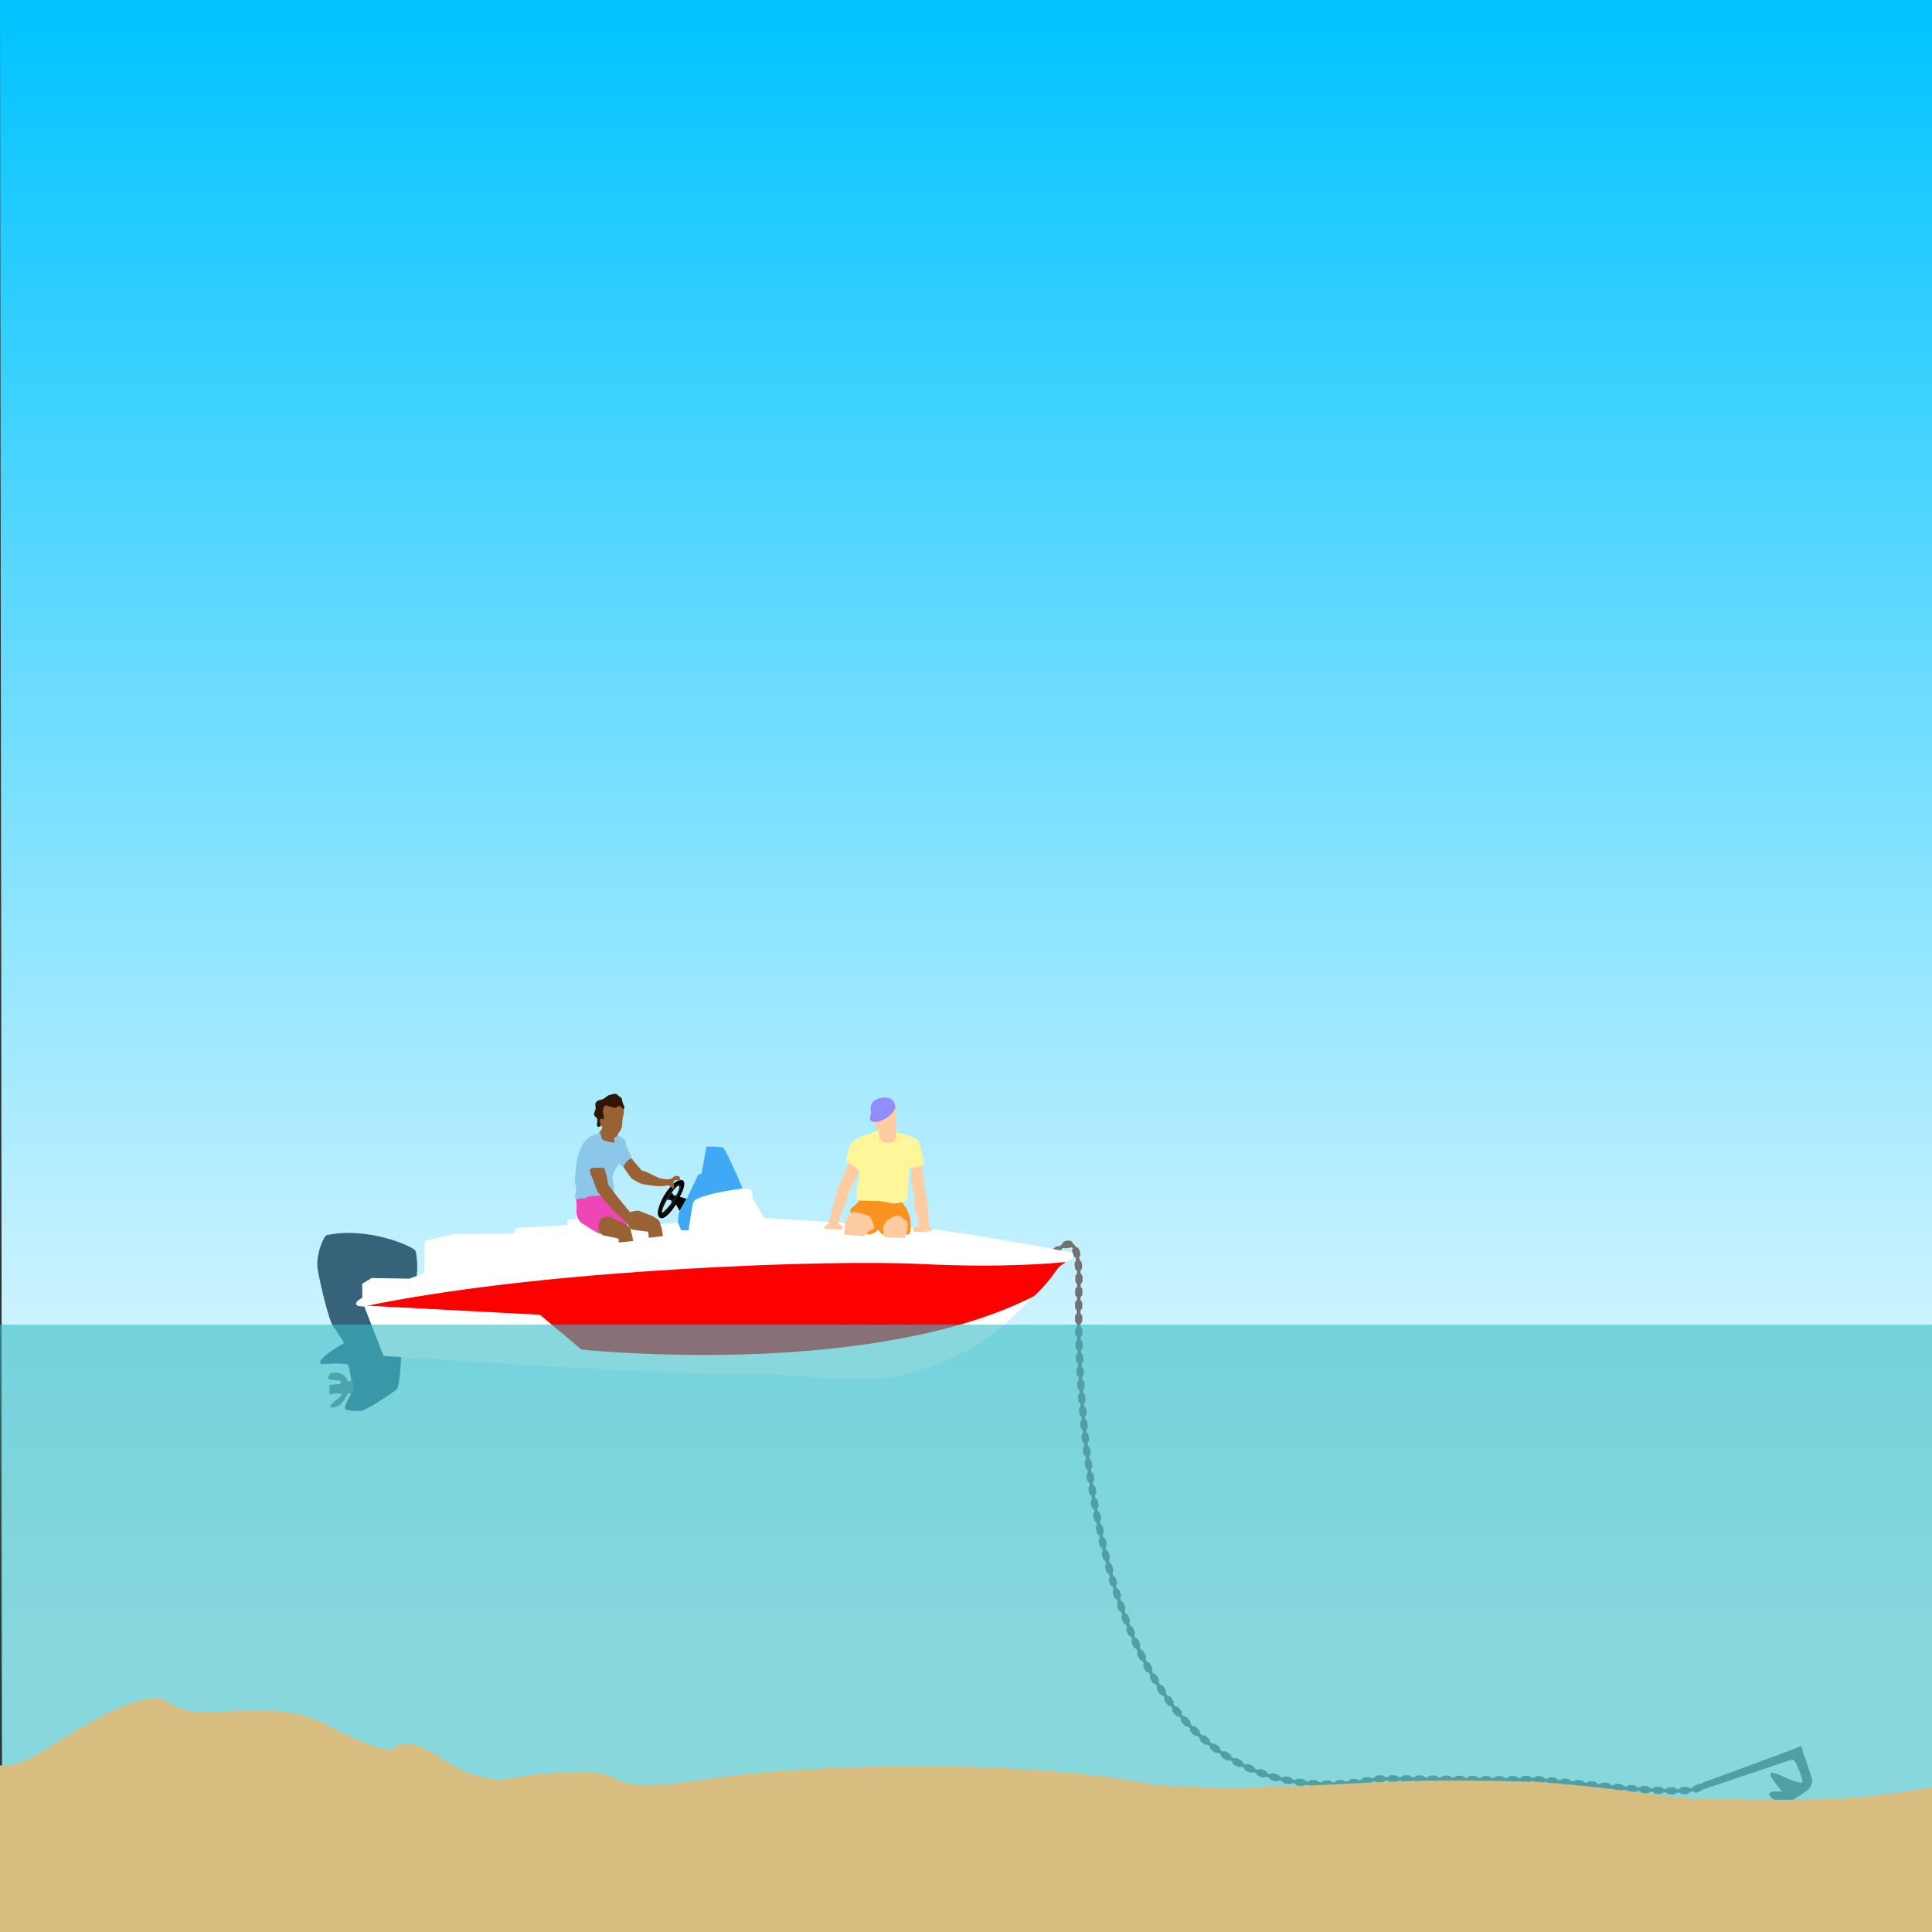 <?xml version="1.0" encoding="utf-8"?>
<!-- Generator: Adobe Illustrator 16.0.0, SVG Export Plug-In . SVG Version: 6.00 Build 0)  -->
<!DOCTYPE svg PUBLIC "-//W3C//DTD SVG 1.1//EN" "http://www.w3.org/Graphics/SVG/1.1/DTD/svg11.dtd">
<svg version="1.1" id="Capa_1" xmlns="http://www.w3.org/2000/svg" xmlns:xlink="http://www.w3.org/1999/xlink" x="0px" y="0px"
	 width="800px" height="800px" viewBox="0 0 800 800" enable-background="new 0 0 800 800" xml:space="preserve">
<rect x="0" y="0" width="800" height="800" fill="#333333" stroke="none"/>
<g id="cèl">
	<g id="Cèl_2_">
		
			<linearGradient id="SVGID_1_" gradientUnits="userSpaceOnUse" x1="411.338" y1="-661.009" x2="1210.5" y2="-661.009" gradientTransform="matrix(-4.371139e-08 -1 1 -4.371139e-08 1061.5 1210.499)">
			<stop  offset="0.144" style="stop-color:#FFFFFF"/>
			<stop  offset="1" style="stop-color:#00C3FF"/>
		</linearGradient>
		<polygon fill="url(#SVGID_1_)" points="0,0 800,0 800.981,799.162 0.982,799.162 		"/>
	</g>
</g>
<g id="_x34_">
	<g id="Ancla_copia_2_1_">
		<path fill="#727272" d="M746.324,724.928c0.234-0.399-0.419-1.497-0.548-1.668c-0.093-0.107-0.224-0.137-0.374-0.111
			c-0.272,0.044-0.634,0.262-0.924,0.479c-0.454,0.256-18.735,6.996-29.656,11.017c-4.881,1.798-8.729,3.217-9.344,3.45
			c-0.885,0.336-1.413,0.752-1.575,1.222c-0.129,0.377,0.032,0.646,0.042,0.658c0.463,1.19,0.854,1.115,1.507,0.864
			c0.11-0.039,0.229-0.084,0.366-0.125c0.816-0.247,33.183-11.188,34.561-11.646c0.443-0.186,1.689-0.604,2.188-0.37
			c0.567,0.271,1.425,1.836,1.762,2.611c1.592,3.692,2.36,6.42,1.938,6.797c-0.137,0.118-0.677,0.326-2.771-0.312
			c-1.188-0.363-2.413-0.872-2.709-1.023c-0.053-0.031-6.091-2.979-7.263-2.592c-0.104,0.035-0.188,0.102-0.229,0.19
			c-0.396,0.834,0.629,2.221,1.812,3.821l0.312,0.418c0.969,1.322,2.166,2.729,2.646,3.273c-0.947-0.005-3.662-0.014-4.068,0.018
			c-0.038,0.009-0.104,0.016-0.172,0.021c-0.266,0.042-0.713,0.16-0.965,0.487c-0.162,0.21-0.217,0.468-0.16,0.764
			c0.105,0.56,1.001,1.275,1.948,2.038c0.155,0.13,0.312,0.259,0.466,0.384c-0.043,0.025-0.083,0.062-0.133,0.088
			c-1.084,0.761-2.572,1.801-2.658,2.649c-0.021,0.218,0.041,0.407,0.195,0.565c0.705,0.748,3.128-0.004,7.604-2.354
			c3.354-1.766,7.988-5.053,8.034-5.083c1.003-0.71,2.381-2.59,2.162-4.369c-0.215-1.692-3.656-11.106-4.028-12.124
			C746.292,724.95,746.304,724.938,746.324,724.928z"/>
		<g>
			<path fill="#727272" d="M706.38,739.541c0.055-0.116,0.062-0.245,0.021-0.368c-0.084-0.248-0.354-0.383-0.618-0.292
				c-0.12,0.045-0.218,0.134-0.271,0.248c-0.057,0.116-0.062,0.247-0.021,0.369c0.077,0.217,0.31,0.348,0.531,0.312
				c0.027-0.006,0.062-0.012,0.089-0.021C706.233,739.745,706.331,739.657,706.38,739.541z"/>
			<path fill="#727272" d="M750.036,737.12c-0.191-1.595-3.445-10.524-3.97-11.94c-0.146,0.106-0.329,0.177-0.499,0.185
				c-0.207,0.021-0.385-0.058-0.497-0.194c-0.155-0.2-0.346-0.537-0.478-0.79l-0.021,0.062l-35.671,12.688
				c-1.781,0.658-2.992,1.104-3.312,1.229c-0.986,0.377-1.31,0.771-1.399,1.031c-0.087,0.248,0.005,0.417,0.021,0.447
				c0.396,1.001,0.599,0.925,1.146,0.718c0.116-0.042,0.238-0.089,0.381-0.132c0.188-0.058,2.104-0.694,4.948-1.65
				c0.4-1.055,1.641-1.479,1.692-1.502c1.146-0.433,28.234-10.59,31.023-9.605c0.737,0.258,1.612,2.342,1.709,2.569
				c0.083,0.195,2.146,4.849,2.515,6.658c0.524,2.649-2.576,4.562-3.826,5.063c-1.062,0.425-5.229,0.314-5.397,0.346l-0.003,0.001
				c-0.142,0.021-3.907-0.089-4.381-0.053c-0.321,0.025-0.743,0.07-0.936,0.334c-0.109,0.146-0.146,0.315-0.106,0.529
				c0.087,0.45,1.02,1.201,1.844,1.863c0.551,0.449,1.077,0.872,1.409,1.235c0.433,0.479,0.594,0.812,0.505,1.031
				c-0.056,0.135-0.186,0.188-0.255,0.188l-0.018-0.296c0.001,0,0.062-0.151-0.452-0.725c-0.167-0.196-0.403-0.404-0.671-0.635
				c-0.067,0.048-0.132,0.095-0.2,0.145c-0.921,0.646-2.463,1.723-2.535,2.438c-0.017,0.134,0.028,0.241,0.117,0.343
				c0.396,0.425,1.983,0.351,7.253-2.423c2.062-1.084,4.62-2.747,6.279-3.865c-3.021,0.646-9.438,0.513-11.691,0.466
				c-0.423-0.009-0.756-0.021-0.805-0.016l-0.021-0.146l-0.05-0.141c0.007-0.006,0.011-0.006,0.026-0.01
				c0.049-0.009,0.183-0.003,0.854,0.012c2.492,0.058,10.07,0.218,12.442-0.688c0.59-0.409,0.958-0.672,0.972-0.68
				C748.797,740.642,750.232,738.848,750.036,737.12z M706.649,739.664c-0.087,0.188-0.244,0.329-0.438,0.396
				c-0.408,0.147-0.854-0.069-0.991-0.468c-0.067-0.195-0.054-0.405,0.029-0.592c0.088-0.188,0.239-0.33,0.438-0.398
				c0.041-0.016,0.096-0.027,0.145-0.035c0.364-0.059,0.725,0.152,0.852,0.503C706.747,739.267,706.739,739.479,706.649,739.664z"/>
			<path fill="#727272" d="M711.061,738.631c9.646-3.244,28.956-9.77,29.211-9.854c0.169-0.063,1.71-0.688,2.41-0.354
				c0.731,0.347,1.643,2.146,1.904,2.764c1.021,2.376,2.624,6.46,1.855,7.128c-0.935,0.813-5.459-1.109-5.809-1.301
				c-0.688-0.363-6.104-2.889-7.034-2.57c-0.019,0.005-0.051,0.018-0.059,0.031c-0.321,0.681,0.698,2.068,1.782,3.533l0.312,0.418
				c1.12,1.522,2.543,3.156,2.808,3.451c0.529,0.016,4.293,0.116,5.229-0.264c1.104-0.438,4.146-2.262,3.656-4.692
				c-0.359-1.788-2.468-6.533-2.492-6.592c-0.249-0.604-1.021-2.216-1.533-2.396c-2.697-0.95-30.553,9.505-30.837,9.609
				C712.456,737.544,711.5,737.88,711.061,738.631z"/>
			<path fill="#727272" d="M744.324,724.208l0.1-0.253c-0.955,0.394-5.021,1.911-11.938,4.472L744.324,724.208z"/>
			<path fill="#727272" d="M746.058,724.774c0.104-0.18-0.304-1.056-0.526-1.337c-0.037-0.052-0.349,0.021-0.885,0.413l0.045,0.098
				c0.004,0.016,0.354,0.729,0.595,1.036c0.058,0.067,0.146,0.102,0.246,0.091C745.75,725.062,745.98,724.907,746.058,724.774z"/>
			<path fill="#727272" d="M746.312,724.925c0.233-0.398-0.418-1.497-0.548-1.666c-0.091-0.107-0.223-0.137-0.377-0.112
				c-0.271,0.043-0.63,0.264-0.92,0.479c-0.455,0.254-18.737,6.996-29.655,11.014c-4.883,1.801-8.733,3.22-9.346,3.451
				c-0.884,0.338-1.414,0.752-1.574,1.221c-0.129,0.376,0.034,0.649,0.041,0.66c0.465,1.19,0.854,1.112,1.508,0.862
				c0.11-0.036,0.23-0.083,0.364-0.124c0.819-0.246,33.181-11.188,34.56-11.646c0.448-0.185,1.693-0.604,2.188-0.368
				c0.568,0.271,1.426,1.835,1.761,2.609c1.591,3.696,2.363,6.421,1.938,6.801c-0.143,0.119-0.678,0.326-2.772-0.312
				c-1.188-0.364-2.414-0.872-2.707-1.024c-0.055-0.031-6.087-2.979-7.264-2.591c-0.107,0.031-0.188,0.103-0.23,0.188
				c-0.396,0.835,0.631,2.229,1.814,3.828l0.309,0.422c0.976,1.327,2.167,2.73,2.647,3.281c0.18,0.003,0.302,0.021,0.327,0.021
				l0.004,0.318c0,0,0.005,0.063,0.002,0.063l0.005-0.001c0.171-0.026,4.343,0.08,5.397-0.347c1.237-0.494,4.346-2.444,3.815-5.101
				c-0.357-1.812-2.418-6.438-2.506-6.64c-0.097-0.23-0.969-2.312-1.709-2.568c-2.789-0.976-29.878,9.188-31.023,9.619
				c-0.054,0.021-1.291,0.449-1.69,1.502c-2.844,0.958-4.763,1.604-4.948,1.653c-0.139,0.04-0.265,0.093-0.383,0.133
				c-0.55,0.207-0.754,0.285-1.146-0.717c-0.015-0.03-0.105-0.2-0.021-0.445c0.099-0.266,0.417-0.657,1.4-1.033
				c0.315-0.121,1.526-0.564,3.312-1.229l35.669-12.688l0.021-0.062c0.135,0.251,0.319,0.588,0.479,0.789
				c0.113,0.143,0.289,0.213,0.496,0.195c0.169-0.014,0.349-0.079,0.497-0.185c-0.038-0.116-0.067-0.188-0.071-0.192l0.274-0.104
				c0.006,0.016,0.015,0.042,0.033,0.074C746.292,724.95,746.304,724.938,746.312,724.925z M711.05,738.642
				c0.438-0.756,1.396-1.094,1.409-1.098c0.28-0.104,28.139-10.562,30.836-9.613c0.521,0.183,1.286,1.796,1.529,2.4
				c0.025,0.056,2.141,4.805,2.492,6.589c0.482,2.438-2.555,4.254-3.651,4.698c-0.935,0.368-4.694,0.271-5.229,0.26
				c-0.26-0.295-1.682-1.924-2.802-3.451l-0.312-0.418c-1.084-1.47-2.104-2.854-1.786-3.535c0.012-0.013,0.039-0.025,0.062-0.029
				c0.937-0.313,6.353,2.206,7.037,2.569c0.348,0.188,4.871,2.108,5.805,1.303c0.771-0.668-0.835-4.754-1.857-7.129
				c-0.263-0.609-1.174-2.419-1.9-2.764c-0.697-0.335-2.238,0.287-2.412,0.354C740.015,728.864,720.699,735.393,711.05,738.642z
				 M744.424,723.959l-0.101,0.254l-11.842,4.214C739.405,725.866,743.469,724.348,744.424,723.959z M746.062,724.773
				c-0.076,0.133-0.307,0.287-0.53,0.302c-0.104,0.012-0.188-0.021-0.246-0.092c-0.24-0.305-0.59-1.021-0.594-1.036l-0.045-0.097
				c0.532-0.389,0.847-0.465,0.888-0.413C745.752,723.716,746.165,724.596,746.062,724.773z"/>
			<path fill="#727272" d="M735.331,745.78c-0.069-0.064-0.152-0.133-0.232-0.188c-0.045,0.021-0.085,0.062-0.134,0.089
				c-1.085,0.762-2.572,1.801-2.658,2.646c-0.021,0.219,0.04,0.408,0.197,0.569c0.707,0.747,3.124-0.003,7.604-2.354
				c3.354-1.766,7.988-5.056,8.034-5.084c1-0.71,2.38-2.594,2.162-4.368c-0.213-1.689-3.66-11.108-4.035-12.126
				c-0.058,0.09-0.135,0.163-0.229,0.227c0.519,1.416,3.771,10.354,3.972,11.938c0.21,1.721-1.229,3.521-2.041,4.095
				c-0.009,0.009-0.38,0.271-0.975,0.686c0.007-0.003,0.016-0.011,0.021-0.012l0.104,0.271c-0.241,0.095-0.535,0.171-0.875,0.247
				c-1.664,1.122-4.224,2.785-6.279,3.87c-5.271,2.769-6.854,2.843-7.255,2.415c-0.099-0.104-0.13-0.209-0.115-0.344
				c0.071-0.722,1.612-1.8,2.534-2.438C735.206,745.868,735.269,745.825,735.331,745.78z"/>
			<path fill="#727272" d="M746.281,724.963c-0.014-0.031-0.021-0.062-0.023-0.075l-0.273,0.104c0.003,0.012,0.031,0.08,0.071,0.192
				C746.144,725.123,746.224,725.049,746.281,724.963z"/>
			<path fill="#727272" d="M738.262,742.118c-0.002,0-0.083-0.094-0.213-0.239c-0.949-0.005-3.665-0.02-4.075,0.018
				c-0.034,0.004-0.099,0.01-0.168,0.021c-0.264,0.042-0.711,0.158-0.962,0.484c-0.163,0.208-0.218,0.471-0.161,0.768
				c0.102,0.56,1,1.271,1.948,2.039c0.15,0.125,0.312,0.257,0.465,0.382c0.074-0.049,0.146-0.104,0.208-0.146l0.17,0.236
				c-0.043,0.03-0.093,0.071-0.139,0.101c0.267,0.229,0.494,0.438,0.671,0.636c0.514,0.563,0.451,0.723,0.451,0.723l0.019,0.298
				c0.067-0.005,0.198-0.054,0.255-0.188c0.088-0.226-0.073-0.552-0.506-1.032c-0.326-0.362-0.854-0.786-1.41-1.234
				c-0.822-0.663-1.751-1.414-1.842-1.862c-0.039-0.216-0.008-0.39,0.106-0.53c0.19-0.265,0.604-0.37,0.925-0.396
				c0.466-0.036,4.221-0.018,4.369-0.015l-0.064-0.007L738.262,742.118z"/>
			<path fill="#727272" d="M738.372,741.872c-0.023,0-0.146-0.006-0.324-0.002c0.138,0.146,0.211,0.232,0.214,0.237l0.042,0.052
				l0.062,0.006c0.002,0,0.011,0,0.012,0L738.372,741.872z"/>
			<path fill="#727272" d="M735.309,745.443c-0.066,0.044-0.139,0.101-0.207,0.144c0.078,0.062,0.159,0.131,0.231,0.19
				c0.045-0.026,0.097-0.062,0.141-0.099L735.309,745.443z"/>
			<path fill="#727272" d="M746.247,742.416c0.278-0.193,0.536-0.366,0.76-0.52c-2.371,0.896-9.948,0.735-12.441,0.687
				c-0.673-0.021-0.806-0.021-0.854-0.013c-0.016,0.001-0.021,0.009-0.025,0.013l0.05,0.137l0.021,0.146
				c0.049-0.004,0.383,0.013,0.804,0.017C736.815,742.924,743.229,743.059,746.247,742.416z"/>
			<path fill="#727272" d="M747.013,741.896c-0.223,0.153-0.479,0.322-0.76,0.52c0.336-0.068,0.635-0.146,0.876-0.246l-0.104-0.273
				C747.018,741.893,747.012,741.896,747.013,741.896z"/>
			<path fill="#727272" d="M706.65,739.666c0.089-0.188,0.103-0.396,0.027-0.6c-0.128-0.348-0.481-0.562-0.85-0.503
				c-0.051,0.008-0.1,0.021-0.146,0.035c-0.194,0.07-0.352,0.212-0.438,0.398c-0.091,0.188-0.104,0.396-0.028,0.592
				c0.144,0.396,0.583,0.615,0.991,0.468C706.405,739.993,706.562,739.852,706.65,739.666z M706.389,739.539
				c-0.054,0.11-0.151,0.204-0.272,0.245c-0.022,0.014-0.062,0.021-0.088,0.021c-0.229,0.037-0.454-0.095-0.532-0.312
				c-0.044-0.12-0.033-0.25,0.021-0.367c0.061-0.115,0.146-0.203,0.275-0.247c0.256-0.092,0.523,0.045,0.612,0.29
				C706.446,739.292,706.439,739.424,706.389,739.539z"/>
		</g>
	</g>
	<g id="Cadena_1_">
		<path fill="none" stroke="#727272" stroke-width="1.5" stroke-linecap="round" stroke-miterlimit="10" d="M436.832,518.561
			c0,0,3.548-3.646,5.98-3.362c2.432,0.283,3.854,3.941,3.964,14.134c0.108,10.192-9.944,233.17,123.299,207.352
			c6.358-0.412,56.821,0.643,62.862,0.117c6.043-0.524,65.528,8.193,71.007,3.174"/>
		<path fill="none" stroke="#727272" stroke-width="3" stroke-linecap="round" stroke-miterlimit="10" stroke-dasharray="1.5,4" d="
			M436.832,518.561c0,0,3.548-3.646,5.98-3.362c2.432,0.283,3.854,3.941,3.964,14.134c0.108,10.192-9.944,233.17,123.299,207.352
			c6.358-0.412,56.821,0.643,62.862,0.117c6.043-0.524,65.528,8.193,71.007,3.174"/>
	</g>
	<g id="Barco_Petit_copia_2_2_">
		<g>
			<g id="Capa_22_copia_3_">
				<path fill="#36627A" d="M135.3,511.435c-1.159,0.242-4.863,8.265-3.69,14.597c1.176,6.332,4.553,20.998,6.495,23.414
					c1.944,2.416,4.38,6.737,4.38,6.737s-8.572,4.604-9.938,7.618c0,0,0.003,1.229,1.05,1.07c1.047-0.166,10.188-0.664,10.618,0.356
					c0.43,1.027,1.264,6.354,1.402,7.047c0.14,0.695-0.245,3.847-0.377,4.976c-0.055,0.469-2.859,4.979-2.346,6
					c0.519,1.021,4.314,1.058,6.43,1.006c2.114-0.047,13.387-7.604,14.959-8.989c1.574-1.39,2.013-18.19,2.013-18.19
					s-3.206-21.963-2.419-22.008c0.788-0.045,6.105-2.187,7.812-4.164c1.708-1.979,1.074-11.554,0.266-13.082
					C171.139,516.291,152.682,507.769,135.3,511.435z"/>
				<path fill="#6C808C" d="M143.919,572.034c0,0,1.826-0.37,1.931-0.146c0.105,0.229,0.505,0.861,0.419,2.082
					c-0.087,1.22,0.381,2.771-0.581,2.891c-0.962,0.118-1.624,0.117-1.624,0.117s-1.604,3.959-4.077,5.156
					c-2.472,1.199-4.135,0.791-2.615-0.776c1.518-1.562,4.374-3.411,4.101-4.056c-0.271-0.641-5.061,0.016-5.061,0.016l0.043-3.87
					c0,0,3.661-0.354,3.843-0.281c0.182,0.062,1.562-0.955,0.514-1.406c-1.048-0.452-5.559,0.007-4.839-1.592
					c0.72-1.604,0.545-1.584,2.25-1.797c1.706-0.223,3.886,0.625,4.855,1.797C144.044,571.336,143.919,572.034,143.919,572.034z"/>
			</g>
			<path fill="#FF0000" d="M241.078,559.148l-17.229-14.418l-72.279-4.104c22.56-4.644,65.304-11.433,128.988-15.354
				c45.75-2.812,84.083-3.11,101.812-2.216c32.238,1.638,53.926-0.236,59.435-0.801c-0.938,0.594-2.312,1.521-3.146,2.297
				c-0.633,0.588-1.188,1.383-1.972,2.479c-1.569,2.229-3.97,5.442-9.271,10.442l-0.529,0.479
				c-35.387,17.238-83.354,22.317-117.805,23.302C272.588,562.299,242.619,559.309,241.078,559.148z"/>
			<path d="M281.412,501.426c-0.308-0.624-0.554-1.092-0.752-1.44c-0.1-0.176-0.187-0.316-0.264-0.439
				c-0.383-0.611-0.509-0.613-0.586-0.615l-0.219,0.14c-0.103,0.192-0.218,0.403-0.354,0.626c-0.089,0.146-0.184,0.297-0.285,0.45
				c-0.051,0.073-0.103,0.151-0.153,0.229c-1.396,2.022-3.712,4.411-5.104,4.045c-0.664-0.181-1.062-0.625-1.222-1.379
				c-0.021-0.089-0.033-0.185-0.044-0.272c-0.011-0.099-0.021-0.19-0.021-0.302c-0.087-2.688,2.308-7.956,5.458-11.312
				c0.485-0.521,0.988-0.983,1.502-1.396c0.286-0.229,0.61-0.459,0.953-0.654c0.549-0.312,1.146-0.537,1.7-0.512
				c0.208,0.012,0.412,0.059,0.606,0.146c0.309,0.146,0.514,0.388,0.627,0.729c0.074,0.229,0.104,0.498,0.103,0.785
				c-0.022,2.006-1.729,5.062-1.751,5.097l-0.128,0.229l2.79,0.803L281.412,501.426z M281.755,491.499
				c-0.007-0.312-0.084-0.562-0.255-0.73c-0.034-0.034-0.072-0.062-0.113-0.098c-0.104-0.064-0.228-0.104-0.357-0.104
				c-0.093,0-0.19,0.021-0.3,0.062c-0.749,0.271-1.826,1.431-2.91,2.92l-0.048-0.062l-0.049-0.062l-0.948,1.646
				c-0.471,0.732-0.921,1.496-1.322,2.234c-0.67,1.23-1.202,2.405-1.472,3.29c-0.152,0.502-0.22,0.904-0.204,1.216
				c0.004,0.077,0.016,0.146,0.029,0.216c0.044,0.194,0.136,0.345,0.272,0.438c0.062,0.039,0.131,0.062,0.205,0.062
				c0.854,0,3.619-3.353,4.765-4.98c0.042-0.062,0.083-0.119,0.121-0.179c0.072-0.108,0.141-0.214,0.193-0.302
				c0.058-0.089,0.102-0.165,0.13-0.229c0.034-0.06,0.076-0.121,0.126-0.2c0.052-0.078,0.105-0.173,0.167-0.272
				C280.462,495.238,281.788,492.851,281.755,491.499z"/>
			<path fill="#3FA9F5" d="M307.62,492.438c-1.104,0.148-4.982,0.778-8.344,1.418c-0.215,0.039-0.426,0.08-0.637,0.122
				c-0.109,0.021-0.218,0.044-0.326,0.062c-0.461,0.092-0.906,0.188-1.33,0.276c-0.133,0.028-0.263,0.062-0.391,0.095
				c-0.318,0.069-0.625,0.146-0.908,0.224c-0.115,0.03-0.227,0.062-0.333,0.096c-0.023,0.004-0.053,0.011-0.087,0.021
				c-1.036,0.229-6.941,1.604-7.823,3.137c-0.028,0.055-0.053,0.096-0.067,0.146c-0.519,1.479-1.779,9.771-1.985,11.616h-3.531
				l-1.238-3.121l0.479-4.437l0.186-0.088l0,0l0,0c-0.011-0.021-0.021-0.041-0.028-0.062c-0.013-0.021-0.021-0.042-0.031-0.062
				l3.059-5.382l0.048,0.012l0,0l0,0l0.059-0.192l0.044-0.078l0.078-0.142l4.573-9.622l0.701-0.242l0.703-0.246l2.056-11.221
				c0.1,0,0.239-0.001,0.415-0.001c1.197,0,5.199,0.033,6.348,0.474C300.275,475.604,304.907,485.812,307.62,492.438z"/>
			<path d="M279.521,495.692c0.021,0,0.035-0.005,0.049-0.008c0.04-0.011,0.074-0.029,0.104-0.059
				c-0.202,0.354-0.405,0.688-0.604,1.007c-0.112,0.228-0.329,0.561-0.606,0.948c-0.046-0.104-0.062-0.229-0.063-0.326
				c-0.002-0.174,0.034-0.312,0.034-0.313l0.062-0.214l-1.957-0.413l0.819-1.433c0.158-0.231,0.316-0.465,0.478-0.688
				C279.025,495.566,279.382,495.696,279.521,495.692z"/>
			<path d="M279.621,496.638c-0.05,0.081-0.091,0.146-0.126,0.202c-0.028,0.062-0.072,0.141-0.13,0.229
				c-0.055,0.089-0.121,0.188-0.193,0.3c-0.038,0.062-0.078,0.114-0.121,0.181c-1.146,1.637-3.91,4.98-4.765,4.98
				c-0.074,0-0.146-0.021-0.205-0.062c-0.139-0.094-0.229-0.233-0.272-0.438c-0.015-0.062-0.024-0.14-0.029-0.215
				c-0.017-0.312,0.051-0.713,0.204-1.217c0.27-0.884,0.802-2.059,1.472-3.29c0.401-0.738,0.854-1.502,1.322-2.233l0.948-1.646
				l0.049,0.062l0.048,0.062c1.083-1.486,2.161-2.648,2.91-2.92c0.107-0.038,0.207-0.062,0.3-0.062c0.135,0,0.253,0.036,0.357,0.104
				c0.042,0.023,0.08,0.062,0.113,0.097c0.171,0.174,0.248,0.428,0.255,0.73c0.029,1.354-1.293,3.735-1.972,4.86
				C279.727,496.467,279.669,496.56,279.621,496.638z M274.344,500.724c-0.324,1.066-0.186,1.328-0.13,1.384
				c0.687-0.129,2.75-2.493,3.983-4.158c-0.225-0.296-0.229-0.67-0.202-0.897l-1.755-0.371
				C275.4,498.112,274.69,499.574,274.344,500.724z M277.359,494.886l-0.822,1.433l1.957,0.414l-0.061,0.212
				c-0.001,0.003-0.037,0.146-0.035,0.312c0.001,0.104,0.02,0.226,0.063,0.328c0.277-0.396,0.495-0.729,0.606-0.949
				c0.198-0.312,0.402-0.651,0.604-1.006c-0.03,0.021-0.064,0.045-0.104,0.058c-0.013,0.003-0.025,0.007-0.049,0.008
				c-0.141,0.004-0.496-0.127-1.688-1.497C277.677,494.421,277.518,494.65,277.359,494.886z M281.157,491.015
				c-0.036-0.022-0.078-0.034-0.128-0.034c-0.579,0-1.737,1.216-2.944,2.872c0.517,0.596,1.099,1.197,1.355,1.381
				c0.144-0.215,0.412-0.3,0.636-0.325C281.001,493.174,281.706,491.381,281.157,491.015z"/>
			<path fill="#FFFFFF" stroke="#FFFFFF" stroke-miterlimit="10" d="M150.431,537.641l0.097-0.062l-0.069-5.701l3.559-2.174
				l15.577,0.271l0.037-0.018l6.453-2.39l0.275-13.309l11.64-2.845l24.903-0.066l1.312-2.411l21.093-1.172l0.138-2.14l4.386-0.443
				l-0.396-0.312c-0.006-0.009-0.619-0.496-0.604-1.097c0.012-0.348,0.232-0.679,0.664-0.979c0.32-0.229,1.259-0.493,3.908-0.493
				c2.43,0,5.401,0.219,7.57,0.379c1.07,0.079,1.918,0.146,2.413,0.155c1.48,0.047,3.122,1.162,4.016,2.179
				c0.55,0.623,0.842,1.231,0.801,1.664c-0.131,1.377-0.355,1.709-1.345,1.896l0.058,0.438l14.567-1.383l8.99-0.85l1.229,3.157h3.89
				l0.023-0.468c0.018-0.1,1.455-10.041,1.991-11.584c0.42-1.207,5.694-2.617,7.689-3.057c3.523-0.985,10.872-2.021,12.223-2.203
				l0.021,0.051l0.15-0.018c0.002,0,0.288-0.022,0.688-0.022c1.128,0,1.949,0.188,2.316,0.521c0.399,0.366,0.402,1.104,0.406,1.816
				c0.003,0.616,0.006,1.197,0.234,1.629c0.479,0.889,4.57,7.803,4.745,8.098l0.058,0.097l0.105,0.008
				c0.602,0.034,59.926,3.542,73.165,5.171c1.025,0.126,2.193,0.245,3.475,0.424c20.029,2.821,48.084,8.232,48.084,8.232
				c2.172,0.037,3.031,0.721,3.104,1.294c0.071,0.526-0.479,1.062-1.379,1.322c-0.022,0.017-0.629,0.318-1.453,0.812
				c-3.64,0.396-25.599,2.571-59.904,0.832c-17.74-0.896-56.131-0.545-101.896,2.271c-65.2,4.021-105.44,10.438-127.715,15.105
				l-0.974,0.205c-1.848-0.021-2.505-0.211-2.59-0.312c-0.031-0.062-0.071-0.108-0.111-0.166c-0.095-0.132-0.143-0.2-0.124-0.309
				C147.997,539.336,148.814,538.659,150.431,537.641z"/>
			<path fill="#FFFFFF" stroke="#FFFFFF" stroke-miterlimit="10" d="M240.521,559.303l0.062,0.009
				c0.25,0.022,21.625,2.257,51.067,2.257c5.098,0,10.434-0.062,15.941-0.227c34.302-0.979,82.511-5.729,117.909-22.771
				c-0.101,0.088-0.188,0.17-0.273,0.256c-1.22,1.128-2.434,2.323-3.721,3.593c-8.133,8.006-18.254,17.971-44.363,25.562
				c-6.007,1.743-12.438,2.562-20.246,2.562c-6.688,0-13.549-0.185-20.812-0.812c-7.974-0.688-16.214-1.397-25.028-1.397
				c-1.354,0-2.705,0.021-4.017,0.053c-1.324,0.035-2.875,0.056-4.61,0.056c-34.329,0-138.904-7.185-143.244-7.464l-7.756-19.855
				l71.914,3.771L240.521,559.303z"/>
		</g>
		<g id="_x33__3_">
			<path fill="#996234" d="M260.812,508.439c0,0-1.388-1.608-1.084-3.519c0.304-1.897,0.731-2.871,1.898-3.205
				s2.748-0.484,3.07-0.319c0.325,0.164,4.26,1.729,5.157,2.035c0.899,0.312,3.354,1.938,3.404,2.684
				c0.05,0.748,0.194,0.988,0.498,1.724c0.303,0.729,0.765,4.024,0.765,4.024l-5.933,0.653c0,0,0.063-2.312-0.373-2.478
				c-0.439-0.155-6.235-0.748-6.626-0.974C261.197,508.851,260.812,508.439,260.812,508.439z"/>
			<path fill="#EF45B7" d="M238.839,499.185c0,0-0.312-2.938-0.438-2.938s4.117-0.25,5.125-1c1.25-0.938,8.125-0.875,8.125-0.875
				l4.562,4.188l5.264,3.96c0,0-1.514,4.979-2.264,4.979c-0.354,0-4.109-3.401-7.5-3.5c-3.784-0.108-4.062,2.062-3.188,6.75
				c0.166,0.887-7.812-4.438-7.812-4.438s-1.506-1.125-1.878-3.125S238.839,499.185,238.839,499.185z"/>
			<path fill="#996234" d="M247.9,469.06c0.188,0.062,1.562-1.625,1.5-2.188c-0.062-0.563-0.623-0.938-0.749-0.938
				s-1.438-1.562-0.751-2.25c0.688-0.688-1.5-3.5-0.688-4.875s1.812-3.5,3.688-4.25s3.062-1.375,4-0.625s3.188,2.875,3.25,3.688
				c0.062,0.812,0.438,2.375,0,4.062c-0.438,1.688-0.438,1.938-0.5,3.75c-0.062,1.812-0.875,2.938-1.438,3.627
				c-0.563,0.689-0.312,1.623-1.375,1.873s0.25,1.938-0.25,2.562c-0.5,0.625-6.375-0.938-6.25-3.375
				C248.397,468.975,247.9,469.06,247.9,469.06z"/>
			<path fill="#301705" d="M248.089,466.622c0,0-1.062,0-0.938-0.875s0.354-2.375-0.01-2.75c-0.364-0.375-1.49-1.062-1.115-2.125
				c0.375-1.063,0.812-1.688,0.562-2.688s0-1.812,0.812-2.312s1.445-0.375,2.379-0.812c0.937-0.438,1.687-1.5,2.746-1.688
				c1.062-0.188,2.312-0.938,3.188,0c0.876,0.938,1.5,0.938,1.75,1.562s-0.062-0.062,0.312,1.438s1.125,1.812,0.625,2.625
				c-0.5,0.812-0.938-0.688-1.375-0.75c-0.437-0.062-0.188-0.75-1.375,0s-0.75,0.5-2.5,0.125s-2.688-1.375-3.22,0.438
				c-0.53,1.812-0.22,1.5,0,2.938c0.22,1.438,0,2.062,0,2.062s-0.092-0.688-0.78-0.562c-0.688,0.125-0.812,0.25-0.75,1
				s0.438,1.625,0.312,1.875S248.089,466.622,248.089,466.622z"/>
			<path fill="#996234" d="M256.714,480.872c0,0,4.125,6.75,5.188,7.375s3.25,1.875,4.062,2.062c0.812,0.188,5.938,1,8.125,0.875
				s2.562-0.785,3.375,0.015c0.812,0.804,1.188,1.36,1.5,0.735s0.125-0.75,0-1.688c-0.125-0.938,0-1.438,0.875-1.562
				s2.213,0.875,1.854-0.25c-0.354-1.125-0.229-1.625-1.669-1.5c-1.438,0.125-1.688,1.188-2.688,1.312
				c-1,0.123-1.438,0.125-3.188-0.125s-6.688-3.188-7.75-3.25c-1.062-0.062-1.125-0.875-1.812-1.562
				c-0.688-0.688-3.438-4.062-3.438-4.062"/>
			<path fill="#8BC7E8" d="M238.4,484.31c0.25-3.5,1.5-9.062,3.625-11.5c2.125-2.438,2.75-2.375,4.312-3.062
				c1.562-0.688,2.375-0.5,2.375-0.5s0.082,2.5,1.354,2.938c1.272,0.438,4.271,1.25,4.459,0.75s-0.249-0.812,0.125-1.253
				c0.374-0.438,1-1.622,1.438-1.372c0.437,0.25,2.625,1.124,2.875,2.25s0.5,2.625,1.125,3.5s1,2.25,1,2.25s0.188,0.5,0.375,1.062
				c0.187,0.562-1.625,0.5-2.812,2.812c-1.187,2.312-2.5-1.312-2.5-1.312s1.438-0.938,0.125,1.062c0,0-2,3.062-2.125,3.5
				c-0.125,0.438-0.625,1.562-0.562,2.688c0.062,1.127,0.688,2.312,0.562,3.5c-0.126,1.188,0.025,2.25-1.456,2.812
				c-1.479,0.562-3.104,0.438-4.919,0.625c-1.812,0.188-4.047,0.09-4.875,0.812s-1.625,0.125-2.625,0.375s-1.062,0.875-1.875,0
				c-0.812-0.875,0.479-3.625,0.271-4.25s-0.75-2-0.542-4.062C238.337,485.872,238.4,484.31,238.4,484.31z"/>
			<path fill="#996234" d="M245.626,488.527c0,0,1.325,4.354,2.068,5.188c0.744,0.828,1.933,2.75,2.562,3.494
				c0.631,0.746,6.226,6.479,6.897,6.979c0.677,0.499,3.919,3.354,3.919,3.354l4.6-0.527c0,0-3.046-3.262-4.543-4.854
				c-1.498-1.596-6.453-7.729-6.736-8.282c-0.283-0.561-1.893-2.234-2.329-3.014c-0.436-0.771-0.508-2.373-0.87-3.832
				c-0.359-1.459-0.981-3.346-0.981-3.346s-5.779-0.689-5.955,0.672C244.083,485.72,245.626,488.527,245.626,488.527z"/>
			<path fill="#996234" d="M248.65,510.685c0,0-1.271-1.708-0.833-3.583s0.935-2.812,2.12-3.062c1.188-0.25,2.776-0.291,3.088-0.104
				c0.312,0.188,4.125,2.021,5,2.396s3.205,2.166,3.205,2.916s0.125,1,0.375,1.75s0.562,2.875,0.562,2.875l-6.002,0.637
				c0,0,0.182-1.512-0.245-1.695c-0.43-0.188-6.167-1.188-6.542-1.438S248.65,510.685,248.65,510.685z"/>
			<path fill="#996234" d="M255.167,516.731"/>
		</g>
	</g>
	<g id="Capa_8_copia_2">
		<path fill="none" stroke="#000000" stroke-miterlimit="10" d="M363.895,468.8"/>
		<path fill="#F7931E" d="M352.662,503.68c-0.053-0.396-0.879-2.506-0.509-2.94c0.368-0.438,1.688-1.561,2.145-1.979
			s1.098-0.854,1.281-1.256s0.08-1.267,0.33-1.256c0.251,0.012,16.114,0.667,16.243,0.717c0.13,0.049,1.953,1.356,2.105,1.888
			c0.151,0.532,0.954,1.182,1.153,1.628c0.199,0.445,0.854,2.096,1.19,3.073c0.338,0.979,0.469,1.99,0.497,3.307
			c0.03,1.313,0.06,2.647-0.14,3.154c-0.197,0.508-0.702,1.032-0.815,1.126c-0.113,0.095,0.528,0.165-0.622,0.094
			c-1.151-0.072-5.74-1.239-6.773-0.628c-1.034,0.61-2.441,0.725-3.047,0.565c-0.606-0.159-0.396,0.004-0.939-0.534
			c-0.545-0.539-0.867-1.188-1.085-1.209c-0.219-0.02-0.048-0.361-0.702,0.311c-0.653,0.672-0.432,0.594-0.653,0.672
			c-0.224,0.077-1.829,0.751-2.266,0.73c-0.438-0.019-0.084,0.025-0.652-0.027c-0.568-0.056-0.452,0.315-0.568-0.056
			c-0.116-0.369-0.148-1.729-0.718-2.19C357.55,508.405,352.662,503.68,352.662,503.68z"/>
		<path fill="#FFCBA1" d="M377.413,482.926c0.034,0.222-0.422,5.584-0.062,6.346c0.36,0.76,1.013,3.854,1.049,4.03
			c0.035,0.176,0.191,2.591,0.063,3.505c-0.128,0.913,0.103,1.668,0.255,3.164c0.152,1.494,1.88,5.993,1.825,6.253
			c-0.056,0.261-0.058,1.312-0.058,1.312l-1.872,0.749c0,0-0.586,0.368-0.607,0.85c-0.021,0.48,0.4,0.851,0.619,0.859
			s3.224,0.359,3.714,0.163c0.491-0.197,2.021-0.174,2.465-0.285c0.442-0.111,1.111-0.389,1.111-0.389s0.563,0.112,0.021-0.48
			s-1.257-1.281-1.249-1.456c0.009-0.175-0.281-1.545-0.253-2.2c0.028-0.654-0.152-7.449-0.823-10.105s-1.068-4.558-0.97-4.815
			c0.099-0.257-0.979-9.586-0.979-9.586L377.413,482.926z"/>
		<path fill="#FFCBA1" d="M352.2,480.85l4.08,2.809c0,0-3.302,7.34-3.812,8.018c-0.512,0.68-0.227,0.165-0.512,0.68
			c-0.286,0.513-1.161,3.493-1.183,3.976c-0.021,0.479-1.716,4.132-2.156,5.204c-0.441,1.073-1.188,3.098-1.264,3.839
			c-0.076,0.74-0.405,1.252-0.065,1.486c0.34,0.231,0.938,0.565,1.151,0.706c0.213,0.142,0.609,1.054,0.515,1.216
			c-0.094,0.161-0.408,0.321-0.977,0.297c-0.567-0.025-0.951-0.042-0.951-0.042l-2.544-0.112l-3.146-0.139
			c0,0,0.145-1.264,0.365-1.341c0.222-0.078,1.159-0.476,1.298-0.645c0.14-0.169,3.495-13.725,3.824-14.233
			c0.329-0.513,1.667-4.043,1.943-4.382c0.277-0.338,3.071-8.095,3.071-8.095L352.2,480.85z"/>
		<path fill="#FFCBA1" d="M365.859,510.466c0.005-0.118-0.521,0.057-0.081-2.254c0.439-2.312,2.307-3.453,3.399-4.076
			c1.095-0.622,3.057-1.246,4.079-0.254c1.021,0.993,2.335,1.645,2.511,2.6c0.176,0.954-0.034,2.131-0.127,2.877
			s-0.808,2.649-0.826,3.083c-0.02,0.435-8.731-0.273-8.731-0.273L365.859,510.466z"/>
		<path fill="#FFCBA1" d="M357.874,511.792c0,0,1.555-1.759,1.797-1.942c0.241-0.185,2.022-0.922,2.107-1.073
			c0.085-0.152,0.45-0.523,0.061-1.358c-0.392-0.833-1.037-2.923-1.556-3.529c-0.519-0.604-4.734-1.958-5.631-1.92
			c-0.896,0.039-0.995-0.35-1.996,0.304s-1.619,1.442-1.872,1.897c-0.254,0.456-0.856,1.79-0.913,2.177
			c-0.055,0.387,0.062,2.103-0.118,2.678c-0.181,0.575-0.106,2.24-0.106,2.24L357.874,511.792z"/>
		<path fill="#FFF599" d="M350.379,480.419c0.137-0.125,0.866-4.734,2.003-6.697c1.138-1.965,4.292-3.008,5.271-3.357
			c0.979-0.351,5.747-2.242,6.272-2.264c0.526-0.02,8.495,0.945,8.883,1.094c0.389,0.147,7.184,1.937,7.684,3.491
			s2.013,7.97,2.09,8.191c0.078,0.223-0.063,1.442-0.063,1.442s-0.766,0.49-2.138,0.823s-3.479,0.504-3.657,0.539
			c-0.177,0.036-0.43,2.783-0.43,2.783s-0.412,5.367-0.392,5.895c0.021,0.524,0.057,3.68-0.555,4.615
			c-0.61,0.937-4.882,1.492-5.488,1.377c-0.608-0.112-5.771-1.174-6.696-1.038c-0.926,0.134-5.377-0.193-6.517-0.157
			c-1.141,0.038-1.784-0.253-1.846-0.869c-0.06-0.615-0.103-4.603,0.087-4.943c0.19-0.341,0.925-4.074,0.933-4.249
			s-0.183-1.847-0.211-2.153c-0.03-0.309-1.159-1.496-1.456-1.729c-0.296-0.231-2.18-1.233-2.565-1.383
			c-0.388-0.148-1.228-0.973-1.218-1.191C350.38,480.42,350.379,480.419,350.379,480.419z"/>
		<path fill="#FFCBA1" d="M361.333,461.419c0,0-1.421-5.491,3.32-6.771c4.739-1.279,6.277,4.567,6.319,5.576
			c0.044,1.009-0.152,6.474-0.048,7.047c0.105,0.573,0.463,5.361-1.169,5.64c-1.632,0.279-3.684,1.151-5.489-1.599
			c-0.411-0.681-0.355-2.818-0.355-2.818S362.623,467.912,361.333,461.419z"/>
		<path fill="#908DFF" d="M370.72,459.021c0,0,0.454-5.252-5.304-4.483c-4.828,0.646-5.182,3.3-4.769,6.391l0.176-0.022
			c-3.107,6.192,6.761,3.763,9.438-1.233l0,0L370.72,459.021z"/>
	</g>
</g>
<g id="Capa_3">
	<polygon id="La_mar_3_m" opacity="0.6" fill="#39BCC4" enable-background="new    " points="0,548.5 800,548.5 800.981,799.162 
		0.982,799.162 	"/>
	<path fill="#D8BD80" d="M800.557,739.949c-37.881,6.85-61.191,5.146-88.212,5.051c-24.051-0.033-33.279-3.914-75.512-7.119
		c-26.088-0.787-46.578-0.928-74.209,0.48c-20.113,1.021-66.365,3.424-87.148,0.188c-52.643-10.095-139.626-8.536-184.812-1.551
		c-45.187,6.986-25.674-4.301-54.43-3.225c-28.755,1.063-24.134,5.375-38.512,1.604c-14.377-3.762-20.67-15.181-32.92-13.012
		c-1.388,0.829,0.264,7.501-30.5-8.625c-10.783-5.652-23.201-5.499-30.875-5.625c-7.625-0.125-24.619,3.901-34.375-3.625
		c-11.25-6.604-43.828,16.413-55.125,22.854C2.63,733.811-3,730.024-3,730.024l1.75,72.226l802.232,1L800.557,739.949z"/>
</g>
</svg>
